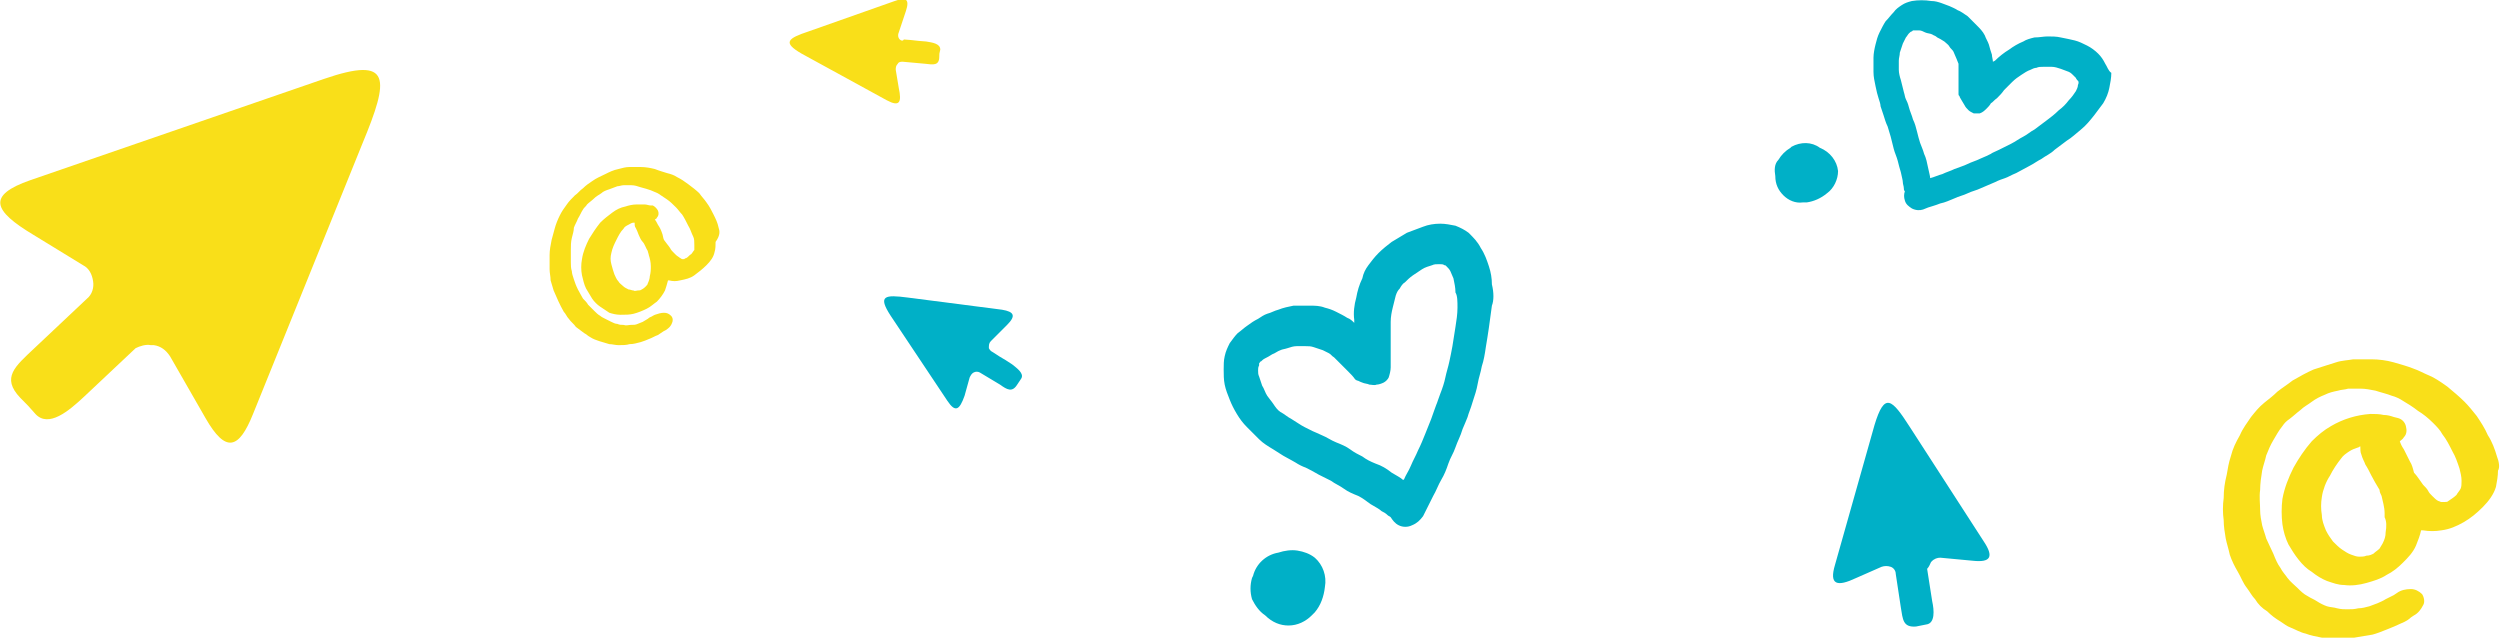 <?xml version="1.0" encoding="utf-8"?>
<!-- Generator: Adobe Illustrator 21.0.2, SVG Export Plug-In . SVG Version: 6.00 Build 0)  -->
<svg version="1.0" id="Camada_1" xmlns="http://www.w3.org/2000/svg" xmlns:xlink="http://www.w3.org/1999/xlink" x="0px" y="0px"
	 viewBox="0 0 247 63" style="enable-background:new 0 0 247 63;" xml:space="preserve">
<style type="text/css">
	.st0{fill:#F9DF19;}
	.st1{fill:#00B0C7;}
</style>
<path class="st0" d="M88.9,3.9C88.9,3.9,88.9,3.9,88.9,3.9c-0.2-0.2-0.2-0.5-0.1-0.7l0.7-2.1c0.4-1.2,0-1.4-1.1-1l-8.5,3
	c-2.1,0.7-2.6,1.1-0.7,2.2l8.4,4.6c1.3,0.7,1.5,0.2,1.2-1.2l-0.3-1.8c0-0.2,0-0.4,0.2-0.6c0.1-0.2,0.3-0.2,0.5-0.2l2.2,0.2
	c0.8,0.1,1.4,0.2,1.4-0.7c0-0.3,0-0.3,0.1-0.7c0-0.6-0.8-0.7-1.4-0.8c-1.4-0.1-0.8-0.1-2.2-0.2C89.2,4.1,89,4,88.9,3.9"/>
<path class="st0" d="M14.9,34.1c0.1,0,0.2,0,0.3,0c0.7,0.1,1.2,0.5,1.6,1.1l3.5,6.1c2,3.5,3.3,3.1,4.7-0.4l10.8-26.7
	c2.7-6.5,2.9-8.7-3.8-6.4l-29,10c-4.3,1.5-3.7,3,0.3,5.4l4.9,3c0.6,0.3,0.9,0.9,1,1.6c0.1,0.6-0.1,1.3-0.6,1.7l-5.2,4.9
	c-1.9,1.8-3.3,2.9-1.4,4.9c0.8,0.8,0.8,0.8,1.5,1.6c1.3,1.4,3.3-0.3,4.8-1.7c3.2-3,1.8-1.7,5.1-4.8C13.8,34.2,14.4,34,14.9,34.1"/>
<path class="st1" d="M97.7,34.4C97.7,34.4,97.7,34.3,97.7,34.4c0-0.3,0-0.5,0.2-0.7l1.6-1.6c0.9-0.9,0.7-1.3-0.5-1.5l-9.3-1.2
	c-2.3-0.3-3-0.2-1.7,1.8l5.6,8.4c0.8,1.2,1.2,0.9,1.7-0.5l0.5-1.8c0.1-0.2,0.2-0.4,0.4-0.5c0.2-0.1,0.4-0.1,0.6,0l2,1.2
	c0.7,0.5,1.2,0.8,1.7,0c0.2-0.3,0.2-0.3,0.4-0.6c0.3-0.5-0.4-1-0.9-1.4c-1.2-0.8-0.7-0.4-1.9-1.2C97.9,34.7,97.8,34.6,97.7,34.4"/>
<path class="st1" d="M190.8,55.5C190.9,55.5,190.9,55.4,190.8,55.5c0.3-0.3,0.6-0.4,0.9-0.4l3.2,0.3c1.8,0.2,2.1-0.4,1.1-1.9
	l-7.3-11.3c-1.8-2.8-2.5-3.5-3.5-0.2l-3.9,13.8c-0.6,2,0.2,2.2,2.1,1.3l2.5-1.1c0.3-0.1,0.6-0.1,0.9,0c0.3,0.1,0.5,0.4,0.5,0.7
	l0.5,3.3c0.2,1.2,0.2,2,1.5,1.9c0.5-0.1,0.5-0.1,1-0.2c0.9-0.1,0.8-1.4,0.6-2.3c-0.3-2-0.2-1.2-0.5-3.2
	C190.6,56,190.7,55.7,190.8,55.5"/>
<path class="st1" d="M147.4,28.1c0-0.6-0.1-1.2-0.3-1.8c-0.2-0.6-0.4-1.2-0.8-1.8c-0.3-0.6-0.7-1-1.2-1.5c-0.4-0.3-0.8-0.5-1.3-0.7
	c-0.5-0.1-1-0.2-1.5-0.2c-0.6,0-1.2,0.1-1.7,0.3c-0.5,0.2-1.1,0.4-1.6,0.6c-0.5,0.3-1,0.6-1.5,0.9c-0.4,0.3-0.9,0.7-1.3,1.1
	c-0.4,0.4-0.7,0.8-1,1.2c-0.3,0.4-0.5,0.8-0.6,1.3c-0.3,0.6-0.5,1.3-0.6,1.9c-0.2,0.7-0.3,1.5-0.2,2.2l0,0.3
	c-0.2-0.2-0.4-0.4-0.7-0.5c-0.3-0.2-0.7-0.4-1.1-0.6c-0.4-0.2-0.7-0.3-1.1-0.4c-0.5-0.2-1-0.2-1.5-0.2c-0.5,0-1.1,0-1.6,0
	c-0.5,0.1-1,0.2-1.5,0.4c-0.4,0.1-0.7,0.3-1.1,0.4c-0.3,0.1-0.6,0.3-0.9,0.5c-0.4,0.2-0.7,0.4-1.1,0.7c-0.3,0.2-0.6,0.5-0.9,0.7
	c-0.3,0.3-0.5,0.6-0.8,1c-0.2,0.4-0.4,0.8-0.5,1.3c-0.1,0.4-0.1,0.9-0.1,1.3c0,0.5,0,1,0.1,1.5l0,0c0.1,0.5,0.3,1,0.5,1.5
	c0.2,0.5,0.4,0.9,0.7,1.4c0.3,0.5,0.6,0.9,1,1.3c0.4,0.4,0.8,0.8,1.2,1.2c0.4,0.4,0.9,0.7,1.4,1c0.5,0.3,0.9,0.6,1.3,0.8
	c0.4,0.2,0.7,0.4,0.9,0.5c0.3,0.2,0.7,0.4,1,0.5c0.4,0.2,0.8,0.4,1.3,0.7c0.4,0.2,0.8,0.4,1.2,0.6c0.4,0.3,0.9,0.5,1.3,0.8
	s0.9,0.5,1.4,0.7c0.4,0.2,0.8,0.5,1.2,0.8c0.5,0.3,0.9,0.5,1.1,0.7c0.2,0.1,0.4,0.2,0.6,0.4c0.1,0.1,0.2,0.1,0.3,0.2
	c0.2,0.3,0.4,0.6,0.8,0.8c0.4,0.2,0.9,0.2,1.3,0c0.5-0.2,0.8-0.5,1.1-0.9l0.3-0.6c0.2-0.4,0.4-0.8,0.7-1.4c0.3-0.5,0.5-1.1,0.8-1.6
	c0.3-0.5,0.5-1,0.7-1.6s0.5-1,0.7-1.6c0.2-0.6,0.5-1.1,0.7-1.8c0.2-0.5,0.4-0.9,0.5-1.2c0.1-0.4,0.3-0.8,0.5-1.5
	c0.2-0.6,0.4-1.2,0.5-1.8c0.1-0.6,0.3-1.1,0.4-1.7c0.2-0.6,0.3-1.2,0.4-1.9c0.1-0.6,0.2-1.2,0.3-1.9c0.1-0.7,0.2-1.5,0.3-2.2
	C147.6,29.7,147.6,28.9,147.4,28.1z M144,30.4c0,0.6-0.1,1.3-0.2,1.9c-0.1,0.6-0.2,1.3-0.3,1.9c-0.1,0.5-0.2,1.1-0.3,1.5
	c-0.1,0.5-0.3,1.1-0.4,1.6c-0.1,0.5-0.3,1.1-0.5,1.6c-0.2,0.5-0.3,0.9-0.4,1.1c-0.1,0.3-0.3,0.8-0.5,1.4c-0.2,0.5-0.4,1-0.6,1.5
	s-0.4,1-0.7,1.6c-0.2,0.5-0.5,1-0.7,1.5c-0.2,0.5-0.5,0.9-0.7,1.4c0,0,0,0-0.1,0c-0.2-0.2-0.6-0.4-1.1-0.7c-0.5-0.4-1-0.7-1.6-0.9
	c-0.5-0.2-0.9-0.4-1.3-0.7c-0.4-0.2-0.8-0.4-1.2-0.7c-0.4-0.3-0.9-0.5-1.4-0.7c-0.5-0.2-0.9-0.5-1.4-0.7c-0.4-0.2-0.7-0.3-0.9-0.4
	c-0.2-0.1-0.4-0.2-0.8-0.4c-0.4-0.2-0.8-0.5-1.3-0.8c-0.4-0.2-0.7-0.5-1.1-0.7c-0.3-0.2-0.5-0.5-0.7-0.8c-0.2-0.3-0.4-0.5-0.6-0.8
	l0,0c-0.2-0.3-0.3-0.7-0.5-1c-0.1-0.3-0.2-0.6-0.3-0.9c-0.1-0.2-0.1-0.4-0.1-0.6c0-0.2,0-0.3,0.1-0.5c0-0.1,0-0.1,0-0.2
	c0.1-0.1,0.1-0.2,0.2-0.2c0.1-0.1,0.2-0.2,0.4-0.3c0.2-0.1,0.4-0.2,0.7-0.4c0.3-0.1,0.5-0.3,0.8-0.4c0.2-0.1,0.4-0.1,0.7-0.2
	c0.3-0.1,0.6-0.2,0.9-0.2c0.3,0,0.6,0,0.9,0c0.3,0,0.5,0,0.8,0.1c0.3,0.1,0.6,0.2,0.9,0.3c0.2,0.1,0.4,0.2,0.6,0.3
	c0.2,0.1,0.3,0.3,0.5,0.4c0.2,0.2,0.4,0.4,0.6,0.6c0.3,0.3,0.5,0.5,0.8,0.8c0.3,0.3,0.5,0.5,0.7,0.8c0.1,0,0.1,0.1,0.2,0.1
	c0.1,0,0.2,0.1,0.5,0.2c0.2,0.1,0.5,0.1,0.7,0.2c0.2,0,0.5,0.1,0.7,0c0.2,0,0.5-0.1,0.7-0.2c0.2-0.1,0.4-0.3,0.5-0.5
	c0.1-0.3,0.2-0.7,0.2-1c0-0.2,0-0.5,0-0.8c0-0.2,0-0.6,0-1c0-0.4,0-0.9,0-1.3c0-0.4,0-0.9,0-1.4c0-0.5,0.1-1,0.2-1.4
	c0.1-0.4,0.2-0.8,0.3-1.2c0.1-0.3,0.2-0.5,0.4-0.7c0.1-0.2,0.3-0.5,0.5-0.6c0.2-0.2,0.5-0.5,0.8-0.7c0.3-0.2,0.6-0.4,0.9-0.6
	c0.3-0.2,0.7-0.3,1-0.4c0.2-0.1,0.4-0.1,0.7-0.1c0.2,0,0.4,0,0.5,0.1c0.1,0,0.1,0,0.2,0.1c0.2,0.2,0.3,0.3,0.4,0.5
	c0.1,0.2,0.2,0.5,0.3,0.7c0.1,0.5,0.2,0.9,0.2,1.4C144,29.2,144,29.8,144,30.4z"/>
<path class="st1" d="M125,60.8C125,60.8,125.1,60.8,125,60.8c0.7,0.7,1.5,1,2.3,1c0.9,0,1.7-0.4,2.3-1l0.3-0.3
	c0.6-0.7,0.9-1.6,1-2.5c0.2-1.1-0.2-2.2-1-2.9c-0.5-0.4-1.1-0.6-1.7-0.7c-0.6-0.1-1.3,0-1.9,0.2c-1.2,0.2-2.2,1.1-2.5,2.3l-0.1,0.2
	c-0.2,0.7-0.2,1.4,0,2.1C124,59.8,124.4,60.4,125,60.8"/>
<path class="st1" d="M208,6.3c-0.2-0.4-0.4-0.7-0.7-1c-0.3-0.3-0.7-0.6-1.1-0.8c-0.4-0.2-0.8-0.4-1.2-0.5c-0.4-0.1-0.9-0.2-1.4-0.3
	c-0.4-0.1-0.9-0.1-1.3-0.1c-0.4,0-0.8,0.1-1.3,0.1c-0.4,0.1-0.8,0.2-1.1,0.4c-0.5,0.2-1,0.5-1.4,0.8c-0.5,0.3-1,0.7-1.4,1.1
	l-0.2,0.1c0-0.2-0.1-0.5-0.1-0.7c-0.1-0.3-0.2-0.6-0.3-1c-0.1-0.3-0.3-0.6-0.4-0.9c-0.2-0.4-0.5-0.7-0.8-1c-0.3-0.3-0.6-0.6-0.9-0.9
	c-0.3-0.2-0.7-0.5-1-0.6c-0.3-0.2-0.6-0.3-0.8-0.4c-0.3-0.1-0.5-0.2-0.8-0.3c-0.3-0.1-0.6-0.2-1-0.2c-0.6-0.1-1.3-0.1-1.9,0
	c-0.4,0.1-0.7,0.2-1,0.4c-0.3,0.2-0.6,0.4-0.8,0.7c-0.3,0.3-0.5,0.6-0.8,0.9l0,0c-0.2,0.3-0.4,0.7-0.6,1.1c-0.2,0.4-0.3,0.8-0.4,1.2
	c-0.1,0.4-0.2,0.9-0.2,1.3c0,0.5,0,0.9,0,1.4c0,0.5,0.1,0.9,0.2,1.4c0.1,0.5,0.2,0.9,0.3,1.2c0.1,0.3,0.2,0.6,0.2,0.8
	c0.1,0.3,0.2,0.6,0.3,0.9c0.1,0.3,0.2,0.7,0.4,1.1c0.1,0.3,0.2,0.7,0.3,1c0.1,0.4,0.2,0.8,0.3,1.2c0.1,0.4,0.3,0.8,0.4,1.2
	c0.1,0.4,0.2,0.8,0.3,1.1c0.1,0.5,0.2,0.8,0.2,1s0.1,0.4,0.1,0.6c0,0.1,0,0.2,0.1,0.3c-0.1,0.3-0.1,0.6,0,0.9
	c0.1,0.4,0.4,0.6,0.7,0.8c0.4,0.2,0.8,0.2,1.1,0.1l0.5-0.2c0.3-0.1,0.7-0.2,1.2-0.4c0.5-0.1,0.9-0.3,1.4-0.5
	c0.4-0.2,0.9-0.3,1.3-0.5s0.9-0.3,1.3-0.5c0.5-0.2,0.9-0.4,1.4-0.6c0.4-0.2,0.7-0.3,1-0.4c0.3-0.1,0.6-0.3,1.1-0.5
	c0.4-0.2,0.9-0.5,1.3-0.7c0.4-0.2,0.8-0.5,1.2-0.7c0.4-0.3,0.9-0.5,1.3-0.9c0.4-0.3,0.8-0.6,1.2-0.9c0.5-0.3,0.9-0.7,1.4-1.1
	c0.5-0.4,0.9-0.9,1.3-1.4c0.3-0.4,0.6-0.8,0.9-1.2c0.3-0.5,0.5-1,0.6-1.5c0.1-0.5,0.2-1,0.2-1.5C208.3,7,208.2,6.6,208,6.3z
	 M205.3,8.4c0,0.2-0.1,0.4-0.2,0.6c-0.2,0.3-0.4,0.6-0.7,0.9c-0.3,0.4-0.6,0.7-1,1c-0.4,0.4-0.8,0.7-1.2,1c-0.4,0.3-0.8,0.6-1.2,0.9
	c-0.4,0.2-0.7,0.5-1.1,0.7c-0.4,0.2-0.8,0.5-1.2,0.7c-0.4,0.2-0.8,0.4-1.2,0.6c-0.4,0.2-0.7,0.3-0.8,0.4c-0.2,0.1-0.6,0.3-1.1,0.5
	c-0.4,0.2-0.8,0.3-1.2,0.5s-0.8,0.3-1.3,0.5c-0.4,0.2-0.8,0.3-1.2,0.5c-0.4,0.1-0.8,0.3-1.2,0.4c0,0,0,0,0,0c0-0.2-0.1-0.5-0.2-1
	c-0.1-0.5-0.2-1-0.4-1.4c-0.1-0.4-0.3-0.8-0.4-1.1c-0.1-0.3-0.2-0.7-0.3-1.1c-0.1-0.4-0.2-0.8-0.4-1.2c-0.1-0.4-0.3-0.8-0.4-1.2
	c-0.1-0.4-0.2-0.6-0.3-0.8c-0.1-0.2-0.1-0.4-0.2-0.7c-0.1-0.4-0.2-0.8-0.3-1.2c-0.1-0.3-0.2-0.7-0.2-1c0-0.3,0-0.6,0-0.9
	c0-0.3,0.1-0.5,0.1-0.8l0,0c0.1-0.3,0.2-0.6,0.3-0.9c0.1-0.2,0.2-0.4,0.3-0.6c0.1-0.1,0.2-0.3,0.3-0.4c0.1-0.1,0.2-0.2,0.3-0.2
	c0,0,0.1-0.1,0.1-0.1c0.1,0,0.2,0,0.2,0c0.1,0,0.3,0,0.4,0c0.2,0,0.4,0.1,0.6,0.2c0.2,0.1,0.5,0.1,0.7,0.2c0.1,0.1,0.3,0.1,0.5,0.3
	c0.2,0.1,0.4,0.2,0.7,0.4c0.2,0.2,0.4,0.3,0.5,0.5c0.1,0.2,0.3,0.3,0.4,0.5c0.1,0.2,0.2,0.5,0.3,0.7c0.1,0.2,0.1,0.3,0.2,0.5
	c0,0.2,0,0.3,0,0.5c0,0.2,0,0.5,0,0.7c0,0.3,0,0.6,0,0.9c0,0.3,0,0.6,0,0.9c0,0.1,0,0.1,0.1,0.2c0,0.1,0.1,0.2,0.2,0.4
	c0.1,0.2,0.2,0.3,0.3,0.5c0.1,0.2,0.2,0.3,0.4,0.5c0.1,0.1,0.3,0.2,0.5,0.3c0.2,0,0.4,0,0.6,0c0.3-0.1,0.5-0.3,0.7-0.5
	c0.1-0.1,0.3-0.3,0.4-0.5c0.2-0.1,0.3-0.3,0.6-0.5c0.2-0.2,0.5-0.5,0.7-0.8c0.2-0.2,0.5-0.5,0.8-0.8c0.3-0.3,0.6-0.5,0.9-0.7
	c0.3-0.2,0.6-0.4,0.9-0.5c0.2-0.1,0.4-0.2,0.6-0.2c0.2-0.1,0.4-0.1,0.7-0.1c0.3,0,0.5,0,0.8,0c0.3,0,0.6,0.1,0.9,0.2
	c0.3,0.1,0.5,0.2,0.8,0.3c0.2,0.1,0.3,0.2,0.4,0.3c0.1,0.1,0.2,0.2,0.3,0.3c0,0.1,0.1,0.1,0.1,0.2C205.4,8,205.4,8.2,205.3,8.4z"/>
<path class="st1" d="M175.4,17.4C175.4,17.4,175.4,17.4,175.4,17.4c0,0.8,0.3,1.4,0.8,1.9c0.5,0.5,1.2,0.8,1.9,0.7l0.4,0
	c0.7-0.1,1.4-0.4,2-0.9c0.7-0.5,1.1-1.4,1.1-2.2c-0.1-1-0.8-1.9-1.8-2.3c-0.8-0.6-1.9-0.6-2.8-0.1l-0.1,0.1
	c-0.5,0.3-0.9,0.7-1.2,1.2C175.3,16.2,175.3,16.8,175.4,17.4"/>
<path class="st0" d="M246.7,45.1L246.7,45.1c-0.2-0.7-0.5-1.5-0.9-2.1c-0.3-0.7-0.7-1.3-1.1-1.9c-0.4-0.5-0.8-1-1.2-1.4
	c-0.5-0.5-1.1-1-1.7-1.5c-0.7-0.5-1.3-0.9-1.8-1.1c-0.5-0.2-1-0.5-1.6-0.7c-0.5-0.2-1.2-0.4-1.9-0.6c-0.7-0.2-1.5-0.3-2.2-0.3
	c-0.7,0-1.3,0-1.8,0c-0.5,0.1-1.1,0.1-1.7,0.3c-0.6,0.2-1.3,0.4-2.2,0.7c-0.7,0.3-1.4,0.7-2.1,1.1c-0.5,0.4-1,0.7-1.5,1.1
	c-0.4,0.4-0.8,0.7-1.3,1.1c-0.5,0.4-0.9,0.9-1.3,1.4c-0.4,0.6-0.8,1.1-1.1,1.8c-0.4,0.7-0.7,1.3-0.9,2.1c-0.2,0.6-0.3,1.2-0.4,1.8
	c-0.2,0.8-0.3,1.5-0.3,2.3c-0.1,0.7-0.1,1.5,0,2.2c0,0.6,0.1,1.2,0.2,1.8c0.1,0.5,0.3,1.1,0.4,1.6c0.2,0.6,0.5,1.2,0.8,1.7
	c0.3,0.5,0.5,1.1,0.9,1.6c0.3,0.4,0.5,0.8,0.8,1.1c0.3,0.5,0.7,0.9,1.2,1.2c0.4,0.4,0.8,0.7,1.3,1c0.3,0.2,0.7,0.5,1,0.6
	c0.5,0.2,1,0.5,1.5,0.6c0.5,0.2,1.1,0.3,1.6,0.4c0.5,0.1,0.9,0.1,1.4,0.1c0.6,0,1.2,0,1.8-0.1c0.6-0.1,1.2-0.2,1.8-0.3
	c0.4-0.1,0.9-0.3,1.4-0.5c0.5-0.2,1-0.4,1.4-0.6c0.5-0.2,0.8-0.4,1-0.6l0.3-0.2c0.4-0.2,0.7-0.6,0.9-1c0.2-0.3,0.1-0.8-0.1-1.1
	c-0.3-0.3-0.7-0.5-1.1-0.5c-0.5,0-1,0.1-1.4,0.4l-0.3,0.2c-0.2,0.1-0.4,0.2-0.8,0.4c-0.3,0.2-0.6,0.3-0.8,0.4
	c-0.3,0.1-0.5,0.2-0.8,0.3c-0.4,0.1-0.7,0.2-1.1,0.2c-0.4,0.1-0.7,0.1-1.1,0.1c-0.3,0-0.6,0-1-0.1c-0.3-0.1-0.7-0.1-1-0.2
	c-0.3-0.1-0.7-0.3-1-0.5c-0.3-0.2-0.6-0.3-0.9-0.5c-0.4-0.2-0.7-0.5-1-0.8c-0.3-0.3-0.7-0.6-1-1c-0.2-0.3-0.5-0.6-0.7-1
	c-0.3-0.4-0.5-0.9-0.7-1.4c-0.3-0.6-0.5-1.1-0.7-1.5c-0.1-0.4-0.3-0.9-0.4-1.3c-0.1-0.5-0.2-1-0.2-1.5c0-0.6-0.1-1.3,0-2
	c0-0.6,0.1-1.3,0.2-1.9c0.1-0.5,0.3-1,0.4-1.5c0.2-0.5,0.4-1,0.7-1.5c0.3-0.5,0.5-0.9,0.9-1.4c0.2-0.3,0.4-0.5,0.7-0.7
	c0.4-0.3,0.7-0.6,1.1-0.9c0.3-0.3,0.7-0.5,1.1-0.8c0.4-0.3,0.8-0.5,1.3-0.7c0.4-0.2,0.8-0.3,1.3-0.4c0.3-0.1,0.7-0.1,1-0.2
	c0.3,0,0.8,0,1.2,0c0.5,0,1,0.1,1.5,0.2c0.6,0.2,1.1,0.3,1.6,0.5c0.4,0.1,0.8,0.3,1.1,0.5c0.5,0.3,1,0.6,1.5,1
	c0.5,0.3,1,0.7,1.5,1.2c0.3,0.3,0.7,0.7,0.9,1.1c0.4,0.5,0.7,1.1,1,1.7c0.3,0.5,0.5,1.1,0.7,1.7c0.1,0.4,0.2,0.8,0.2,1.2
	c0,0.3,0,0.6-0.1,0.8c-0.1,0.2-0.3,0.4-0.4,0.6c-0.2,0.2-0.5,0.4-0.8,0.6c-0.1,0.1-0.2,0.1-0.4,0.1c-0.1,0-0.2,0-0.3,0
	c-0.1,0-0.2-0.1-0.3-0.1c-0.2-0.1-0.4-0.3-0.6-0.5c-0.2-0.2-0.3-0.3-0.4-0.5c-0.1-0.2-0.3-0.4-0.5-0.6c-0.3-0.4-0.6-0.9-0.9-1.2
	c-0.1-0.4-0.2-0.8-0.4-1.1c-0.2-0.4-0.4-0.8-0.6-1.2c-0.2-0.3-0.3-0.5-0.4-0.8c0.1-0.1,0.3-0.2,0.4-0.4c0.3-0.3,0.3-0.7,0.2-1.1
	c-0.1-0.4-0.4-0.7-0.8-0.8l-0.4-0.1c-0.3-0.1-0.6-0.2-1-0.2c-0.4-0.1-0.9-0.1-1.3-0.1c-1.4,0.1-2.7,0.5-3.9,1.2
	c-0.7,0.4-1.3,0.9-1.9,1.5c-0.7,0.8-1.3,1.7-1.8,2.6c-0.5,1-0.9,2-1.1,3.1c-0.1,0.8-0.1,1.7,0,2.5c0.1,0.7,0.3,1.4,0.6,2
	c0.3,0.5,0.6,1,1,1.5c0.4,0.5,0.8,0.9,1.3,1.2c0.5,0.4,1,0.7,1.5,0.9c0.6,0.2,1.1,0.4,1.7,0.4c0.7,0.1,1.5,0,2.2-0.2
	c0.7-0.2,1.4-0.4,2-0.8c0.6-0.3,1.1-0.7,1.6-1.2c0.5-0.5,1-1,1.3-1.7c0.2-0.5,0.4-1,0.5-1.5c0.1,0,0.1,0,0.2,0
	c0.6,0.1,1.2,0.1,1.8,0c0.8-0.1,1.5-0.4,2.2-0.8c0.7-0.4,1.3-0.9,1.9-1.5c0.6-0.6,1.1-1.3,1.3-2c0.1-0.5,0.2-1.1,0.2-1.6
	C247,46.2,246.9,45.6,246.7,45.1z M235.7,52.6c0,0.4-0.1,0.7-0.3,1.1c-0.1,0.2-0.2,0.3-0.3,0.5c-0.2,0.2-0.4,0.3-0.6,0.5
	c-0.2,0.1-0.4,0.2-0.7,0.2c-0.2,0.1-0.5,0.1-0.7,0.1c-0.3,0-0.5-0.1-0.8-0.2c-0.3-0.1-0.6-0.3-0.9-0.5c-0.3-0.2-0.6-0.5-0.9-0.8
	c-0.3-0.4-0.5-0.7-0.7-1.1c-0.2-0.5-0.4-1-0.4-1.5c-0.1-0.6-0.1-1.2,0-1.8c0.1-0.7,0.4-1.5,0.8-2.1c0.3-0.6,0.7-1.2,1.1-1.7
	c0.2-0.3,0.5-0.5,0.8-0.7c0.3-0.2,0.6-0.3,0.9-0.4c0.1,0,0.1-0.1,0.2-0.1c0,0.3,0,0.6,0.1,0.8c0.1,0.4,0.3,0.7,0.4,1
	c0.2,0.3,0.4,0.7,0.6,1.1c0.2,0.4,0.5,0.9,0.8,1.4h0c0,0.2,0.1,0.4,0.2,0.6c0.1,0.5,0.3,1.1,0.3,1.7c0,0.1,0,0.2,0,0.4
	C235.8,51.5,235.8,52,235.7,52.6z"/>
<path class="st0" d="M71,22.5L71,22.5c-0.1-0.5-0.3-0.9-0.5-1.3c-0.2-0.4-0.4-0.8-0.7-1.2c-0.2-0.3-0.5-0.6-0.7-0.9
	c-0.3-0.3-0.7-0.6-1.1-0.9c-0.4-0.3-0.7-0.5-1.1-0.7c-0.3-0.2-0.6-0.3-1-0.4c-0.3-0.1-0.7-0.2-1.2-0.4c-0.4-0.1-0.9-0.2-1.4-0.2
	c-0.4,0-0.8,0-1.1,0c-0.4,0-0.7,0.1-1.1,0.2c-0.5,0.1-0.9,0.3-1.3,0.5c-0.4,0.2-0.9,0.4-1.3,0.7c-0.3,0.2-0.6,0.4-0.9,0.7
	c-0.3,0.2-0.5,0.5-0.8,0.7c-0.3,0.3-0.6,0.6-0.8,0.9c-0.3,0.4-0.5,0.7-0.7,1.1c-0.2,0.4-0.4,0.9-0.5,1.3c-0.1,0.4-0.2,0.7-0.3,1.1
	c-0.1,0.5-0.2,1-0.2,1.5c0,0.5,0,0.9,0,1.4c0,0.4,0.1,0.7,0.1,1.1c0.1,0.3,0.2,0.7,0.3,1c0.3,0.7,0.6,1.4,1,2.1
	c0.2,0.2,0.3,0.5,0.5,0.7c0.2,0.3,0.5,0.5,0.7,0.8c0.3,0.2,0.5,0.4,0.8,0.6c0.2,0.1,0.4,0.3,0.6,0.4c0.3,0.2,0.6,0.3,0.9,0.4
	c0.3,0.1,0.7,0.2,1,0.3c0.3,0,0.6,0.1,0.9,0.1c0.4,0,0.8,0,1.1-0.1c0.4,0,0.7-0.1,1.1-0.2c0.3-0.1,0.6-0.2,0.8-0.3
	c0.3-0.1,0.6-0.3,0.9-0.4l0.6-0.4l0.2-0.1c0.3-0.2,0.5-0.4,0.6-0.7c0.1-0.2,0.1-0.5-0.1-0.7c-0.2-0.2-0.4-0.3-0.7-0.3
	c-0.3,0-0.6,0.1-0.9,0.2l-0.2,0.1c-0.1,0.1-0.3,0.1-0.5,0.3c-0.2,0.1-0.3,0.2-0.5,0.3c-0.2,0.1-0.3,0.1-0.5,0.2
	c-0.2,0.1-0.4,0.1-0.7,0.1c-0.2,0-0.4,0.1-0.7,0c-0.2,0-0.4,0-0.6-0.1c-0.2,0-0.4-0.1-0.6-0.2c-0.2-0.1-0.4-0.2-0.6-0.3
	c-0.2-0.1-0.4-0.2-0.5-0.3c-0.2-0.1-0.4-0.3-0.6-0.5c-0.2-0.2-0.4-0.4-0.6-0.6c-0.1-0.2-0.3-0.4-0.5-0.6c-0.1-0.2-0.3-0.5-0.5-0.9
	c-0.2-0.4-0.3-0.7-0.4-1c-0.1-0.3-0.2-0.6-0.2-0.8c-0.1-0.3-0.1-0.6-0.1-0.9c0-0.4,0-0.8,0-1.2c0-0.4,0-0.8,0.1-1.2
	c0.1-0.4,0.2-0.7,0.2-1c0.1-0.3,0.3-0.6,0.4-0.9c0.2-0.3,0.3-0.6,0.5-0.9c0.1-0.2,0.3-0.3,0.4-0.5c0.2-0.2,0.5-0.4,0.7-0.6
	c0.2-0.2,0.4-0.3,0.7-0.5c0.2-0.2,0.5-0.3,0.8-0.4c0.3-0.1,0.5-0.2,0.8-0.3c0.2,0,0.4-0.1,0.6-0.1c0.2,0,0.5,0,0.8,0
	c0.3,0,0.6,0.1,0.9,0.2c0.4,0.1,0.7,0.2,1,0.3c0.2,0.1,0.5,0.2,0.7,0.3c0.3,0.2,0.6,0.4,0.9,0.6c0.3,0.2,0.6,0.5,0.9,0.8
	c0.2,0.2,0.4,0.5,0.6,0.7c0.2,0.3,0.4,0.7,0.6,1.1c0.2,0.3,0.3,0.7,0.5,1.1c0.1,0.2,0.1,0.5,0.1,0.8c0,0.2,0,0.4,0,0.5
	c-0.1,0.1-0.2,0.3-0.3,0.4c-0.2,0.1-0.3,0.3-0.5,0.4c-0.1,0-0.2,0.1-0.2,0.1c-0.1,0-0.1,0-0.2,0c-0.1,0-0.1-0.1-0.2-0.1
	c-0.1-0.1-0.3-0.2-0.4-0.3c-0.1-0.1-0.2-0.2-0.3-0.3c-0.1-0.1-0.2-0.2-0.3-0.4c-0.2-0.3-0.4-0.5-0.6-0.8c-0.1-0.2-0.1-0.5-0.2-0.7
	c-0.1-0.3-0.2-0.5-0.4-0.8c-0.1-0.2-0.2-0.4-0.3-0.5c0.1-0.1,0.2-0.1,0.2-0.2c0.2-0.2,0.2-0.5,0.1-0.7c-0.1-0.2-0.3-0.4-0.5-0.5
	l-0.2,0c-0.2,0-0.4-0.1-0.6-0.1c-0.3,0-0.5,0-0.8,0c-0.4,0-0.8,0.1-1.1,0.2c-0.5,0.1-0.9,0.3-1.3,0.6c-0.4,0.3-0.8,0.6-1.2,1
	c-0.4,0.5-0.8,1.1-1.1,1.6c-0.3,0.6-0.6,1.3-0.7,2c-0.1,0.5-0.1,1.1,0,1.6c0.1,0.4,0.2,0.9,0.4,1.3c0.2,0.3,0.4,0.7,0.6,1
	c0.2,0.3,0.5,0.6,0.8,0.8c0.3,0.2,0.6,0.4,0.9,0.6c0.3,0.1,0.7,0.2,1.1,0.2c0.5,0,0.9,0,1.3-0.1c0.4-0.1,0.9-0.3,1.3-0.5
	c0.4-0.2,0.7-0.5,1-0.7c0.3-0.3,0.6-0.7,0.8-1.1c0.1-0.3,0.2-0.6,0.3-1c0,0,0.1,0,0.1,0c0.4,0.1,0.7,0.1,1.1,0
	c0.5-0.1,1-0.2,1.4-0.5c0.4-0.3,0.8-0.6,1.2-1c0.4-0.4,0.7-0.8,0.8-1.3c0.1-0.3,0.1-0.7,0.1-1C71.2,23.2,71.1,22.8,71,22.5z
	 M64.2,27.3c0,0.2-0.1,0.5-0.2,0.7c0,0.1-0.1,0.2-0.2,0.3c-0.1,0.1-0.2,0.2-0.4,0.3c-0.1,0.1-0.3,0.1-0.4,0.1c-0.1,0-0.3,0.1-0.4,0
	c-0.2,0-0.3-0.1-0.5-0.1c-0.2-0.1-0.4-0.2-0.5-0.3c-0.2-0.2-0.4-0.3-0.5-0.5c-0.2-0.2-0.3-0.5-0.4-0.7c-0.1-0.3-0.2-0.6-0.3-1
	c-0.1-0.4-0.1-0.7,0-1.1c0.1-0.5,0.3-0.9,0.5-1.3c0.2-0.4,0.4-0.8,0.7-1.1c0.1-0.2,0.3-0.3,0.5-0.4c0.2-0.1,0.3-0.2,0.5-0.2
	c0,0,0.1,0,0.1,0c0,0.2,0,0.4,0.1,0.5c0.1,0.2,0.2,0.4,0.3,0.7c0.1,0.2,0.2,0.5,0.4,0.7s0.3,0.6,0.5,0.9l0,0c0,0.1,0.1,0.3,0.1,0.4
	c0.1,0.3,0.2,0.7,0.2,1.1c0,0.1,0,0.1,0,0.2C64.3,26.6,64.3,26.9,64.2,27.3z"/>
</svg>
